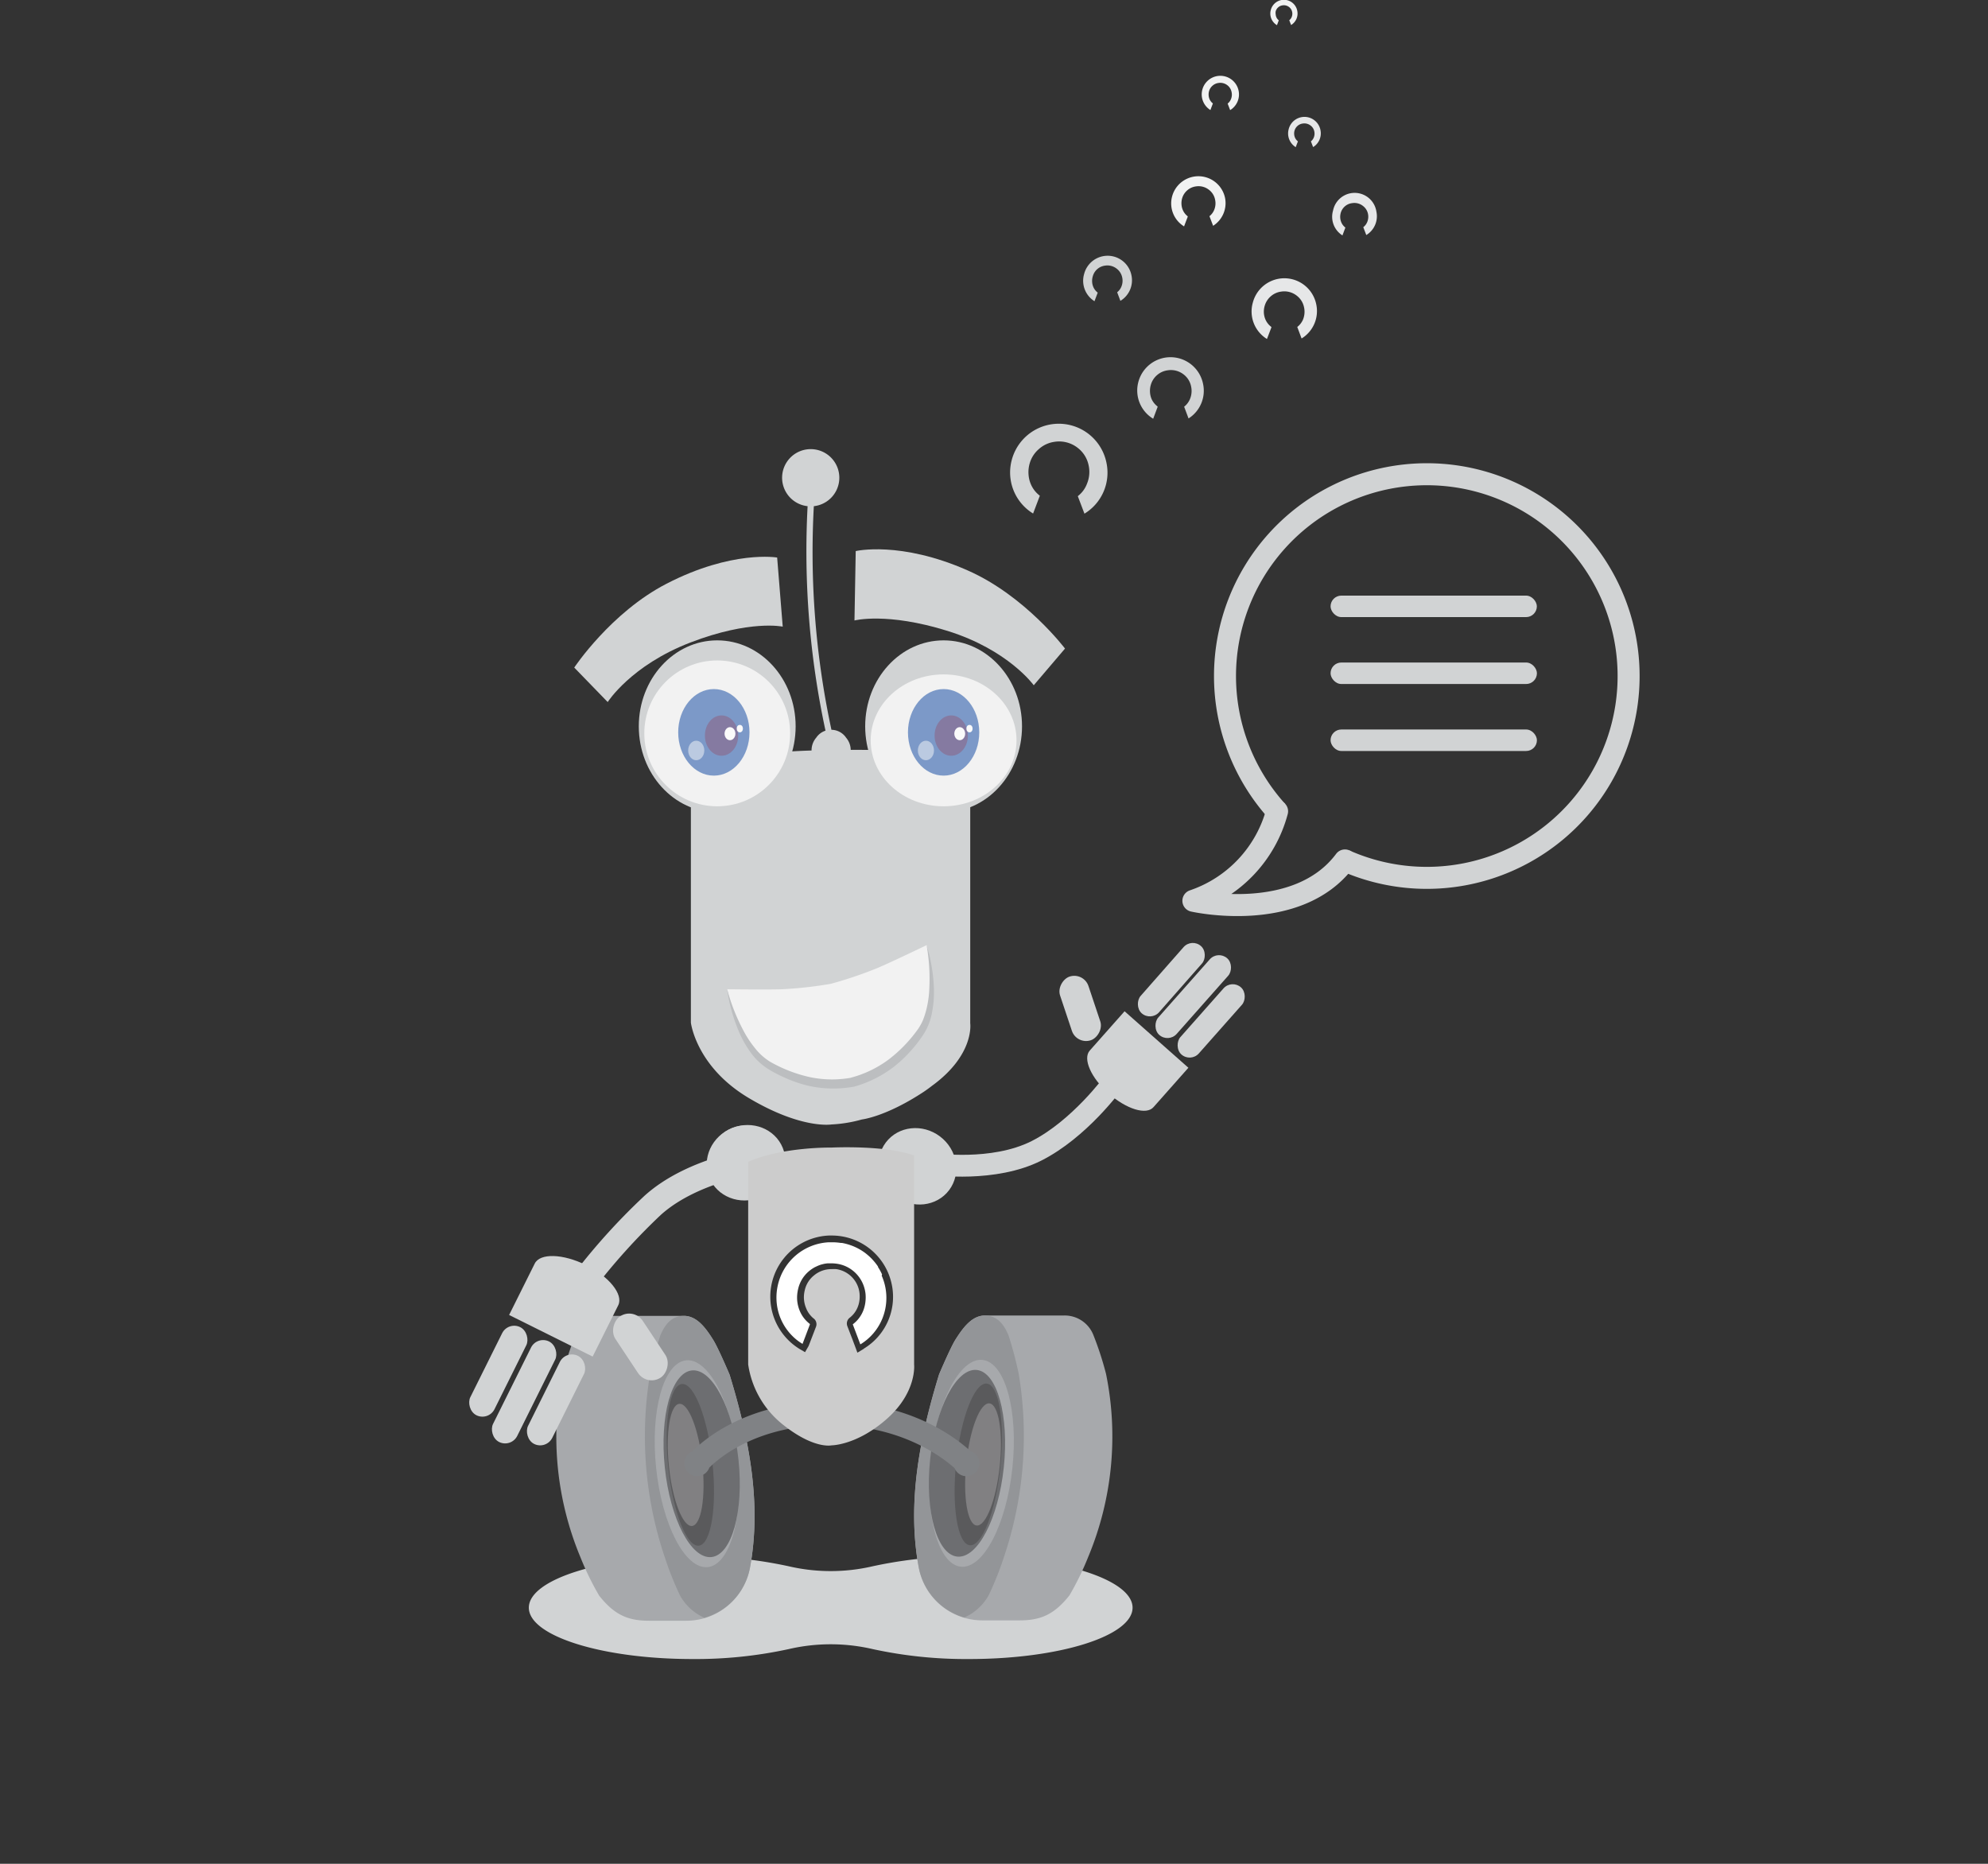 <svg xmlns="http://www.w3.org/2000/svg" viewBox="0 0 271 254.06"><rect x="0" y="0" width="271" height="254.06" fill="#333333" stroke="none"/><defs><style>.cls-1{fill:#d1d3d4;}.cls-2{fill:#f2f2f2;}.cls-3{opacity:0.6;}.cls-4{fill:#2d5eab;}.cls-5{fill:#3c296b;}.cls-6,.cls-7{fill:#fff;}.cls-7{opacity:0.5;}.cls-8{fill:#a7a9ac;}.cls-9{fill:#939598;}.cls-10{fill:#6d6e71;}.cls-11{fill:#5a5a5c;}.cls-12{fill:#818082;}.cls-13{fill:#808285;}.cls-14{fill:#bcbec0;}.cls-15{fill:#ccc;}.cls-16,.cls-17{fill:none;stroke:#d1d3d4;stroke-width:3px;}.cls-16{stroke-miterlimit:10;}.cls-17{stroke-linecap:round;stroke-linejoin:round;}.cls-18{fill:#e6e7e8;}.cls-19{fill:#f1f2f2;}</style></defs><title>robot</title><g id="Layer_1" data-name="Layer 1"><path class="cls-1" d="M132.26,139.5V103.63c-6.77-1.83-19-1.36-19-1.36a83.3,83.3,0,0,0-13.11,1l-.16,0c-1.3.22-2.61.49-3.86.82l-.16,0-1,.28h0l-.79.25v34.78s.7,6,7.9,10.28,11.26,3.6,11.26,3.6a18.61,18.61,0,0,0,4.15-.68h0s3.25-.36,8.4-3.75c.42-.28.8-.56,1.16-.84C132.88,143.77,132.26,139.5,132.26,139.5Z"/><path class="cls-1" d="M106.7,85.42,105.94,76s-6.14-1.05-15.08,3.57C83.26,83.49,78.28,91,78.28,91l4.56,4.7s3.16-5,11.28-8.12S106.7,85.42,106.7,85.42Z"/><path class="cls-1" d="M116.48,84.58l.17-9.46s6.06-1.43,15.27,2.64c7.83,3.45,13.26,10.65,13.26,10.65l-4.26,5s-3.47-4.83-11.76-7.41S116.48,84.58,116.48,84.58Z"/><path class="cls-1" d="M115.34,100.56a2.45,2.45,0,0,0-2-1.08A115.13,115.13,0,0,1,110.94,69a3.9,3.9,0,1,0-.85,0,116.2,116.2,0,0,0,2.44,30.6,2.45,2.45,0,0,0-1.26.95,2.65,2.65,0,0,0-.64,1.71c0,1.48,1.2.82,2.67.82s2.67.65,2.67-.82A2.65,2.65,0,0,0,115.34,100.56Z"/><path class="cls-1" d="M112.46,68l-.13-.35-.31-.81a0,0,0,0,1,0,0,1.89,1.89,0,0,0,.59-.76,2,2,0,0,0,.16-.65,2.11,2.11,0,0,0-.08-.77,2,2,0,0,0-.61-.95,2,2,0,0,0-1-.48,2,2,0,0,0-1.62.44,2,2,0,0,0-.69,1.12,2.07,2.07,0,0,0,.1,1.26,1.88,1.88,0,0,0,.58.77l0,0a0,0,0,0,1,0,0L109,68h0a3.23,3.23,0,0,1-1.49-3.43,3.28,3.28,0,0,1,6.38-.17A3.24,3.24,0,0,1,112.46,68Z"/><ellipse class="cls-1" cx="97.77" cy="99.01" rx="10.69" ry="11.72"/><circle class="cls-2" cx="97.77" cy="99.97" r="9.94"/><g class="cls-3"><ellipse class="cls-4" cx="97.31" cy="99.83" rx="4.86" ry="5.9"/><ellipse class="cls-5" cx="98.36" cy="100.27" rx="2.27" ry="2.75"/><ellipse class="cls-6" cx="99.51" cy="100.01" rx="0.74" ry="0.89"/><ellipse class="cls-7" cx="94.91" cy="102.3" rx="1.1" ry="1.33"/><ellipse class="cls-6" cx="100.85" cy="99.32" rx="0.42" ry="0.51"/></g><ellipse class="cls-1" cx="128.63" cy="99.01" rx="10.69" ry="11.72"/><ellipse class="cls-2" cx="128.63" cy="100.92" rx="9.94" ry="8.99"/><path class="cls-1" d="M103.86,156.39c-.4,0-10,1.19-16,6.61A86.63,86.63,0,0,0,76.7,175.69l2.79,2a84.75,84.75,0,0,1,10.62-12.11c5.25-4.69,14.05-5.76,14.14-5.77Z"/><path class="cls-1" d="M132.11,212.15a59.76,59.76,0,0,0-13.17,1.36,25.24,25.24,0,0,1-11.4,0,59.76,59.76,0,0,0-13.17-1.36c-12.3,0-22.28,3.14-22.28,7s10,7,22.28,7a59.76,59.76,0,0,0,13.17-1.36,25.24,25.24,0,0,1,11.4,0,59.76,59.76,0,0,0,13.17,1.36c12.3,0,22.28-3.14,22.28-7S144.41,212.15,132.11,212.15Z"/><path class="cls-8" d="M93.23,179.37H82.42a4.2,4.2,0,0,0-4,2.67,43.49,43.49,0,0,0-1.72,5.28,42.63,42.63,0,0,0,2.41,24.92,39.11,39.11,0,0,0,2.58,5.29c2,2.5,3.78,3.4,6.77,3.4h5.1a8.82,8.82,0,0,0,8.67-7.21h0c1.64-8.86-.16-17.79-2.77-26.33,0,0-1.53-3.61-2.22-4.72C96.19,181,95,179.37,93.23,179.37Z"/><path class="cls-9" d="M102.23,213.73h0c1.64-8.86-.16-17.79-2.77-26.33,0,0-1.53-3.61-2.22-4.72-1-1.65-2.23-3.28-4-3.31-1.41,0-2.43.78-3.23,2.67a50.74,50.74,0,0,0-1.4,5.28,51.54,51.54,0,0,0,2,24.92,43.42,43.42,0,0,0,2.11,5.29,7.12,7.12,0,0,0,3.31,3A8.81,8.81,0,0,0,102.23,213.73Z"/><ellipse class="cls-8" cx="95.01" cy="199.52" rx="5.59" ry="14.17" transform="translate(-20.31 11.01) rotate(-5.99)"/><ellipse class="cls-10" cx="95.65" cy="199.52" rx="5.05" ry="12.79" transform="translate(-20.3 11.08) rotate(-5.99)"/><ellipse class="cls-11" cx="94.11" cy="199.68" rx="3.03" ry="11.08" transform="translate(-20.33 10.91) rotate(-5.99)"/><ellipse class="cls-12" cx="93.47" cy="199.68" rx="2.29" ry="8.37" transform="translate(-20.33 10.85) rotate(-5.99)"/><path class="cls-8" d="M134.24,179.32h10.81a4.2,4.2,0,0,1,4,2.67,43.49,43.49,0,0,1,1.72,5.28,42.63,42.63,0,0,1-2.41,24.92,39.11,39.11,0,0,1-2.58,5.29c-2,2.5-3.78,3.4-6.77,3.4h-5.1a8.82,8.82,0,0,1-8.67-7.21h0c-1.64-8.86.16-17.79,2.77-26.33,0,0,1.53-3.61,2.22-4.72C131.28,181,132.49,179.32,134.24,179.32Z"/><path class="cls-9" d="M125.25,213.69h0c-1.64-8.86.16-17.79,2.77-26.33,0,0,1.53-3.61,2.22-4.72,1-1.65,2.23-3.28,4-3.31,1.41,0,2.43.78,3.23,2.67a50.74,50.74,0,0,1,1.4,5.28,51.54,51.54,0,0,1-2,24.92,43.42,43.42,0,0,1-2.11,5.29,7.12,7.12,0,0,1-3.31,3A8.81,8.81,0,0,1,125.25,213.69Z"/><ellipse class="cls-8" cx="132.46" cy="199.47" rx="14.17" ry="5.59" transform="translate(-79.75 310.39) rotate(-84.01)"/><ellipse class="cls-10" cx="131.82" cy="199.47" rx="12.79" ry="5.05" transform="translate(-80.32 309.75) rotate(-84.01)"/><ellipse class="cls-11" cx="133.37" cy="199.63" rx="11.08" ry="3.03" transform="translate(-79.1 311.43) rotate(-84.01)"/><ellipse class="cls-12" cx="134.01" cy="199.63" rx="8.37" ry="2.29" transform="translate(-78.52 312.07) rotate(-84.01)"/><path class="cls-13" d="M132.32,197.84c-1.84-1.72-8.21-6.79-19.2-6.79s-17,5-18.74,6.8a1.75,1.75,0,1,0,2.31,2.21c1.43-1.42,6.65-5.81,16.43-5.81s15.41,4.47,17,5.87a1.75,1.75,0,1,0,2.24-2.28Z"/><path class="cls-2" d="M116.17,147.54a16.31,16.31,0,0,0,9.16-6.58c3.08-4.12,1-12.13,1-12.13s-5,2.41-6.73,3.13a55.1,55.1,0,0,1-6.36,2.15,55.1,55.1,0,0,1-6.68.74c-1.86.07-7.42,0-7.42,0s1.49,8.14,6,10.57C109.27,147.64,112.54,148.14,116.17,147.54Z"/><path class="cls-14" d="M99.13,134.87a26.6,26.6,0,0,0,2.17,5.53,14.08,14.08,0,0,0,1.59,2.44,7.89,7.89,0,0,0,2.09,1.89,19.45,19.45,0,0,0,5.38,2.09,14.78,14.78,0,0,0,5.71.08H116a15,15,0,0,0,5.16-2.49,19.2,19.2,0,0,0,4-4.16,7.17,7.17,0,0,0,.67-1.23,11.7,11.7,0,0,0,.44-1.37,13.88,13.88,0,0,0,.41-2.89,26.58,26.58,0,0,0-.37-5.95,20.56,20.56,0,0,1,.69,2.93,22.08,22.08,0,0,1,.31,3,14.28,14.28,0,0,1-.22,3.06,8.36,8.36,0,0,1-1.08,3,17,17,0,0,1-1.87,2.46,17.91,17.91,0,0,1-2.25,2.13,16,16,0,0,1-5.55,2.76h-.07a15.69,15.69,0,0,1-6.19-.17,18.09,18.09,0,0,1-2.93-1c-.47-.21-.93-.42-1.38-.66a11.76,11.76,0,0,1-1.34-.79,8.41,8.41,0,0,1-2.21-2.22,14.31,14.31,0,0,1-1.49-2.68,22.16,22.16,0,0,1-1-2.86A20.59,20.59,0,0,1,99.13,134.87Z"/><rect class="cls-1" x="82.29" y="181.38" width="10.02" height="4.47" rx="2.23" ry="2.23" transform="translate(-17.45 357.86) rotate(-123.56)"/><rect class="cls-1" x="73.96" y="184.13" width="3.68" height="13.41" rx="1.84" ry="1.84" transform="translate(58.7 395.45) rotate(-153.56)"/><rect class="cls-1" x="69.6" y="182.07" width="3.68" height="15.3" rx="1.84" ry="1.84" transform="translate(50.94 391.4) rotate(-153.56)"/><rect class="cls-1" x="66.08" y="180.21" width="3.68" height="13.41" rx="1.84" ry="1.84" transform="translate(45.52 384.52) rotate(-153.56)"/><path class="cls-1" d="M80.79,184.92l3.49-7c.72-1.46-1.24-3.91-4.39-5.47s-6.29-1.66-7-.2l-3.49,7Z"/><ellipse class="cls-1" cx="101.7" cy="158.5" rx="5.4" ry="5.1" transform="translate(-51.78 49.37) rotate(-21.9)"/><circle class="cls-1" cx="101.59" cy="158.22" r="4.8" transform="translate(-51.69 49.31) rotate(-21.9)"/><circle class="cls-1" cx="102.67" cy="157.79" r="3.64" transform="translate(-51.45 49.68) rotate(-21.9)"/><path class="cls-1" d="M127,160.14l.44-2.94c.08,0,7.71,1.11,13.18-1.65s10-8.88,10-8.94l2.42,1.73c-.2.27-4.87,6.73-11.1,9.87S127.34,160.2,127,160.14Z"/><rect class="cls-1" x="142.69" y="135.42" width="9.15" height="4.08" rx="2.04" ry="2.04" transform="translate(230.94 -45.78) rotate(71.52)"/><rect class="cls-1" x="157.42" y="127.72" width="3.36" height="12.23" rx="1.68" ry="1.68" transform="matrix(0.75, 0.66, -0.66, 0.75, 128.68, -71.84)"/><rect class="cls-1" x="161" y="128.87" width="3.36" height="13.96" rx="1.68" ry="1.68" transform="translate(130.91 -73.7) rotate(41.52)"/><rect class="cls-1" x="163.44" y="133.04" width="3.36" height="12.23" rx="1.68" ry="1.68" transform="translate(133.72 -74.48) rotate(41.52)"/><path class="cls-1" d="M153.3,137.85l-4.74,5.35c-1,1.11.17,3.74,2.57,5.86s5.15,3,6.13,1.84l4.74-5.35Z"/><ellipse class="cls-1" cx="125.07" cy="158.97" rx="5.1" ry="5.4" transform="translate(-77.16 163.27) rotate(-53.02)"/><circle class="cls-1" cx="124.89" cy="159.21" r="4.8" transform="translate(-77.42 163.22) rotate(-53.02)"/><circle class="cls-1" cx="125.82" cy="159.91" r="3.64" transform="translate(-77.61 164.24) rotate(-53.02)"/><path class="cls-15" d="M113.39,169.23h0Z"/><path class="cls-15" d="M116.34,180.33a.08.08,0,0,0,0,.11l.7,1.85-.7-1.85A.08.08,0,0,1,116.34,180.33Z"/><path class="cls-15" d="M115.37,172.46a4.71,4.71,0,0,1,2,1.71,4.71,4.71,0,0,0-2-1.71Z"/><path class="cls-15" d="M124.61,186V157.51c-4-1.45-11.26-1.08-11.26-1.08s-6.64-.12-11.36,1.94V186a12.84,12.84,0,0,0,4.69,8.16c4.28,3.43,6.69,2.86,6.69,2.86s3.47,0,7.56-3.64S124.61,186,124.61,186Zm-6.84-2.15-.89.54-.37-1-.1-.26-.2-.54-.18-.46-.53-1.38a1,1,0,0,1,.31-1.11,3.44,3.44,0,0,0,1.08-1.39,3.76,3.76,0,0,0,.29-1.21,3.92,3.92,0,0,0-.15-1.44A3.74,3.74,0,0,0,114,173a4.67,4.67,0,0,0-.63,0,3.68,3.68,0,0,0-2.41.86,3.58,3.58,0,0,0-1.27,2.08,3.84,3.84,0,0,0,.19,2.36,3.41,3.41,0,0,0,1,1.4,1,1,0,0,1,.23.22,1,1,0,0,1,.14.9l-1,2.6,0,0a.93.93,0,0,1-.08.16l-.43.74-.75-.44a8.35,8.35,0,0,1,4-15.46h.39a8.35,8.35,0,0,1,8.09,6.27A8.25,8.25,0,0,1,117.77,183.83Z"/><path class="cls-6" d="M120.24,173.72l0,0a7.49,7.49,0,0,0-.55-1l0-.07a7.54,7.54,0,0,0-.69-.88l-.08-.09a7.55,7.55,0,0,0-.8-.74l-.11-.09a7.52,7.52,0,0,0-.9-.59l-.13-.07a7.46,7.46,0,0,0-1-.44l-.15-.05a7.43,7.43,0,0,0-1.05-.27l-.16,0a7.49,7.49,0,0,0-1.11-.09H113a7.5,7.5,0,0,0-7,6,7.63,7.63,0,0,0-.1,2.46,7.38,7.38,0,0,0,2.63,4.78,7,7,0,0,0,.87.61v0l1-2.64a.09.09,0,0,0,0-.07l-.07-.06a4.3,4.3,0,0,1-1.32-1.76,4.67,4.67,0,0,1-.34-2.14,5.11,5.11,0,0,1,.11-.73,4.62,4.62,0,0,1,.56-1.42,4.49,4.49,0,0,1,1-1.14,4.89,4.89,0,0,1,.77-.51l.26-.12a4.45,4.45,0,0,1,.57-.22l.31-.08a4.59,4.59,0,0,1,.59-.09l.31,0h.14a5.52,5.52,0,0,1,.75.05,4.51,4.51,0,0,1,1.28.37,4.61,4.61,0,0,1,2.5,2.9,4.67,4.67,0,0,1,.17.87,5,5,0,0,1,0,.88,4.77,4.77,0,0,1-.12.76,4.53,4.53,0,0,1-.24.73,4.33,4.33,0,0,1-1.35,1.73.08.08,0,0,0,0,.11l.7,1.85.3.8a7.35,7.35,0,0,0,3-3.52,7.5,7.5,0,0,0-.09-5.85Z"/><path class="cls-6" d="M118.29,182.39a7.36,7.36,0,0,0,2-2.82A7.36,7.36,0,0,1,118.29,182.39Z"/><path class="cls-6" d="M113.2,172.06a5.38,5.38,0,0,1,.89,0,5.52,5.52,0,0,0-.75-.05Z"/><path class="cls-16" d="M174.08,110.59a27.51,27.51,0,1,1,9.26,6.71"/><path class="cls-17" d="M174.09,110.59a17.7,17.7,0,0,1-11.41,12.2s14.14,3.23,20.66-5.5"/><path class="cls-1" d="M140.83,70l.27-.71.62-1.64a.07.07,0,0,0,0-.1,3.83,3.83,0,0,1-1.19-1.53,4.07,4.07,0,0,1-.32-1.32,4.26,4.26,0,0,1,.16-1.55,4,4,0,0,1,1.23-1.92,4,4,0,0,1,2.12-1,4.1,4.1,0,0,1,3.28.89,4,4,0,0,1,1.39,2.27,4.19,4.19,0,0,1-.21,2.54A3.81,3.81,0,0,1,147,67.57l-.06.05a.08.08,0,0,0,0,.06l.89,2.34v0a6.54,6.54,0,0,0,3-6.94,6.63,6.63,0,0,0-12.92-.34A6.56,6.56,0,0,0,140.83,70Z"/><path class="cls-1" d="M149.2,41.06l.13-.35.31-.82a0,0,0,0,0,0,0,1.92,1.92,0,0,1-.6-.77,2,2,0,0,1-.16-.66,2.13,2.13,0,0,1,.08-.77,2,2,0,0,1,.61-1,2,2,0,0,1,1.06-.48,2.05,2.05,0,0,1,1.64.45,2,2,0,0,1,.7,1.13,2.09,2.09,0,0,1-.1,1.27,1.9,1.9,0,0,1-.58.78l0,0a0,0,0,0,0,0,0l.44,1.17h0a3.27,3.27,0,0,0,1.51-3.47,3.31,3.31,0,0,0-6.46-.17A3.28,3.28,0,0,0,149.2,41.06Z"/><path class="cls-1" d="M157.2,57.08l.18-.48.42-1.12a0,0,0,0,0,0-.07,2.62,2.62,0,0,1-.81-1,2.78,2.78,0,0,1-.22-.9,2.91,2.91,0,0,1,.11-1.06,2.75,2.75,0,0,1,.84-1.31,2.72,2.72,0,0,1,1.45-.66,2.81,2.81,0,0,1,2.24.61,2.7,2.7,0,0,1,.95,1.55,2.86,2.86,0,0,1-.14,1.74,2.6,2.6,0,0,1-.8,1.06l0,0a.05.05,0,0,0,0,0l.6,1.6h0A4.47,4.47,0,0,0,164,52.33a4.53,4.53,0,0,0-8.83-.23A4.49,4.49,0,0,0,157.2,57.08Z"/><path class="cls-18" d="M172.71,46.21l.18-.47.42-1.1a0,0,0,0,0,0-.07,2.57,2.57,0,0,1-.8-1,2.73,2.73,0,0,1-.22-.88,2.86,2.86,0,0,1,.11-1,2.7,2.7,0,0,1,.82-1.29,2.66,2.66,0,0,1,1.42-.65,2.75,2.75,0,0,1,2.19.6,2.65,2.65,0,0,1,.93,1.52,2.81,2.81,0,0,1-.14,1.7,2.55,2.55,0,0,1-.78,1l0,0a.05.05,0,0,0,0,0l.59,1.57h0a4.38,4.38,0,0,0,2-4.65,4.44,4.44,0,0,0-8.65-.23A4.4,4.4,0,0,0,172.71,46.21Z"/><path class="cls-18" d="M176.63,20.06l.09-.24.21-.55a0,0,0,0,0,0,0,1.28,1.28,0,0,1-.4-.51,1.36,1.36,0,0,1-.11-.44,1.43,1.43,0,0,1,.05-.52,1.35,1.35,0,0,1,.41-.64,1.33,1.33,0,0,1,.71-.32,1.38,1.38,0,0,1,1.1.3,1.32,1.32,0,0,1,.47.76,1.4,1.4,0,0,1-.07.85,1.28,1.28,0,0,1-.39.52l0,0a0,0,0,0,0,0,0l.3.78h0a2.19,2.19,0,0,0,1-2.33,2.22,2.22,0,0,0-4.33-.11A2.2,2.2,0,0,0,176.63,20.06Z"/><path class="cls-18" d="M183,32.09l.12-.32.28-.75a0,0,0,0,0,0,0,1.75,1.75,0,0,1-.55-.7,1.87,1.87,0,0,1-.15-.6,2,2,0,0,1,.07-.71,1.84,1.84,0,0,1,.56-.88,1.82,1.82,0,0,1,1-.44,1.88,1.88,0,0,1,1.5.41,1.81,1.81,0,0,1,.64,1,1.92,1.92,0,0,1-.09,1.16,1.74,1.74,0,0,1-.54.71l0,0a0,0,0,0,0,0,0l.41,1.07h0a3,3,0,0,0,1.38-3.18,3,3,0,0,0-5.91-.16A3,3,0,0,0,183,32.09Z"/><path class="cls-19" d="M161.41,30.86l.15-.4.35-.92a0,0,0,0,0,0-.05,2.14,2.14,0,0,1-.67-.86,2.28,2.28,0,0,1-.18-.74,2.39,2.39,0,0,1,.09-.87,2.25,2.25,0,0,1,.69-1.07,2.22,2.22,0,0,1,1.18-.54,2.3,2.3,0,0,1,1.83.5,2.21,2.21,0,0,1,.78,1.27,2.34,2.34,0,0,1-.11,1.42,2.13,2.13,0,0,1-.65.87l0,0a0,0,0,0,0,0,0l.5,1.31h0A3.66,3.66,0,0,0,167,27a3.71,3.71,0,0,0-7.23-.19A3.67,3.67,0,0,0,161.41,30.86Z"/><path class="cls-19" d="M174.07,3.43l.08-.2.17-.46a0,0,0,0,0,0,0,1.07,1.07,0,0,1-.33-.43,1.14,1.14,0,0,1-.09-.37,1.19,1.19,0,0,1,0-.43,1.13,1.13,0,0,1,.34-.54,1.11,1.11,0,0,1,.59-.27,1.15,1.15,0,0,1,.92.25,1.11,1.11,0,0,1,.39.63,1.17,1.17,0,0,1-.06.71,1.07,1.07,0,0,1-.33.44h0a0,0,0,0,0,0,0l.25.65h0a1.83,1.83,0,0,0,.84-1.94,1.85,1.85,0,0,0-3.61-.1A1.84,1.84,0,0,0,174.07,3.43Z"/><path class="cls-19" d="M165,15l.1-.27.24-.63a0,0,0,0,0,0,0,1.47,1.47,0,0,1-.46-.59,1.56,1.56,0,0,1-.12-.51,1.63,1.63,0,0,1,.06-.59,1.54,1.54,0,0,1,.47-.73,1.52,1.52,0,0,1,.81-.37,1.57,1.57,0,0,1,1.25.34,1.51,1.51,0,0,1,.53.87,1.6,1.6,0,0,1-.08,1,1.46,1.46,0,0,1-.45.6l0,0a0,0,0,0,0,0,0l.34.89h0a2.5,2.5,0,0,0,1.15-2.66,2.54,2.54,0,0,0-4.94-.13A2.51,2.51,0,0,0,165,15Z"/><rect class="cls-1" x="181.38" y="81.19" width="28.12" height="2.93" rx="1.47" ry="1.47"/><rect class="cls-1" x="181.38" y="90.31" width="28.13" height="2.93" rx="1.47" ry="1.47"/><rect class="cls-1" x="181.38" y="99.44" width="28.13" height="2.93" rx="1.47" ry="1.47"/></g><g id="Layer_2" data-name="Layer 2"><g class="cls-3"><ellipse class="cls-4" cx="128.63" cy="99.83" rx="4.86" ry="5.9"/><ellipse class="cls-5" cx="129.67" cy="100.27" rx="2.27" ry="2.75"/><ellipse class="cls-6" cx="130.83" cy="100.01" rx="0.74" ry="0.89"/><ellipse class="cls-7" cx="126.22" cy="102.3" rx="1.1" ry="1.33"/><ellipse class="cls-6" cx="132.16" cy="99.32" rx="0.42" ry="0.51"/></g></g></svg>